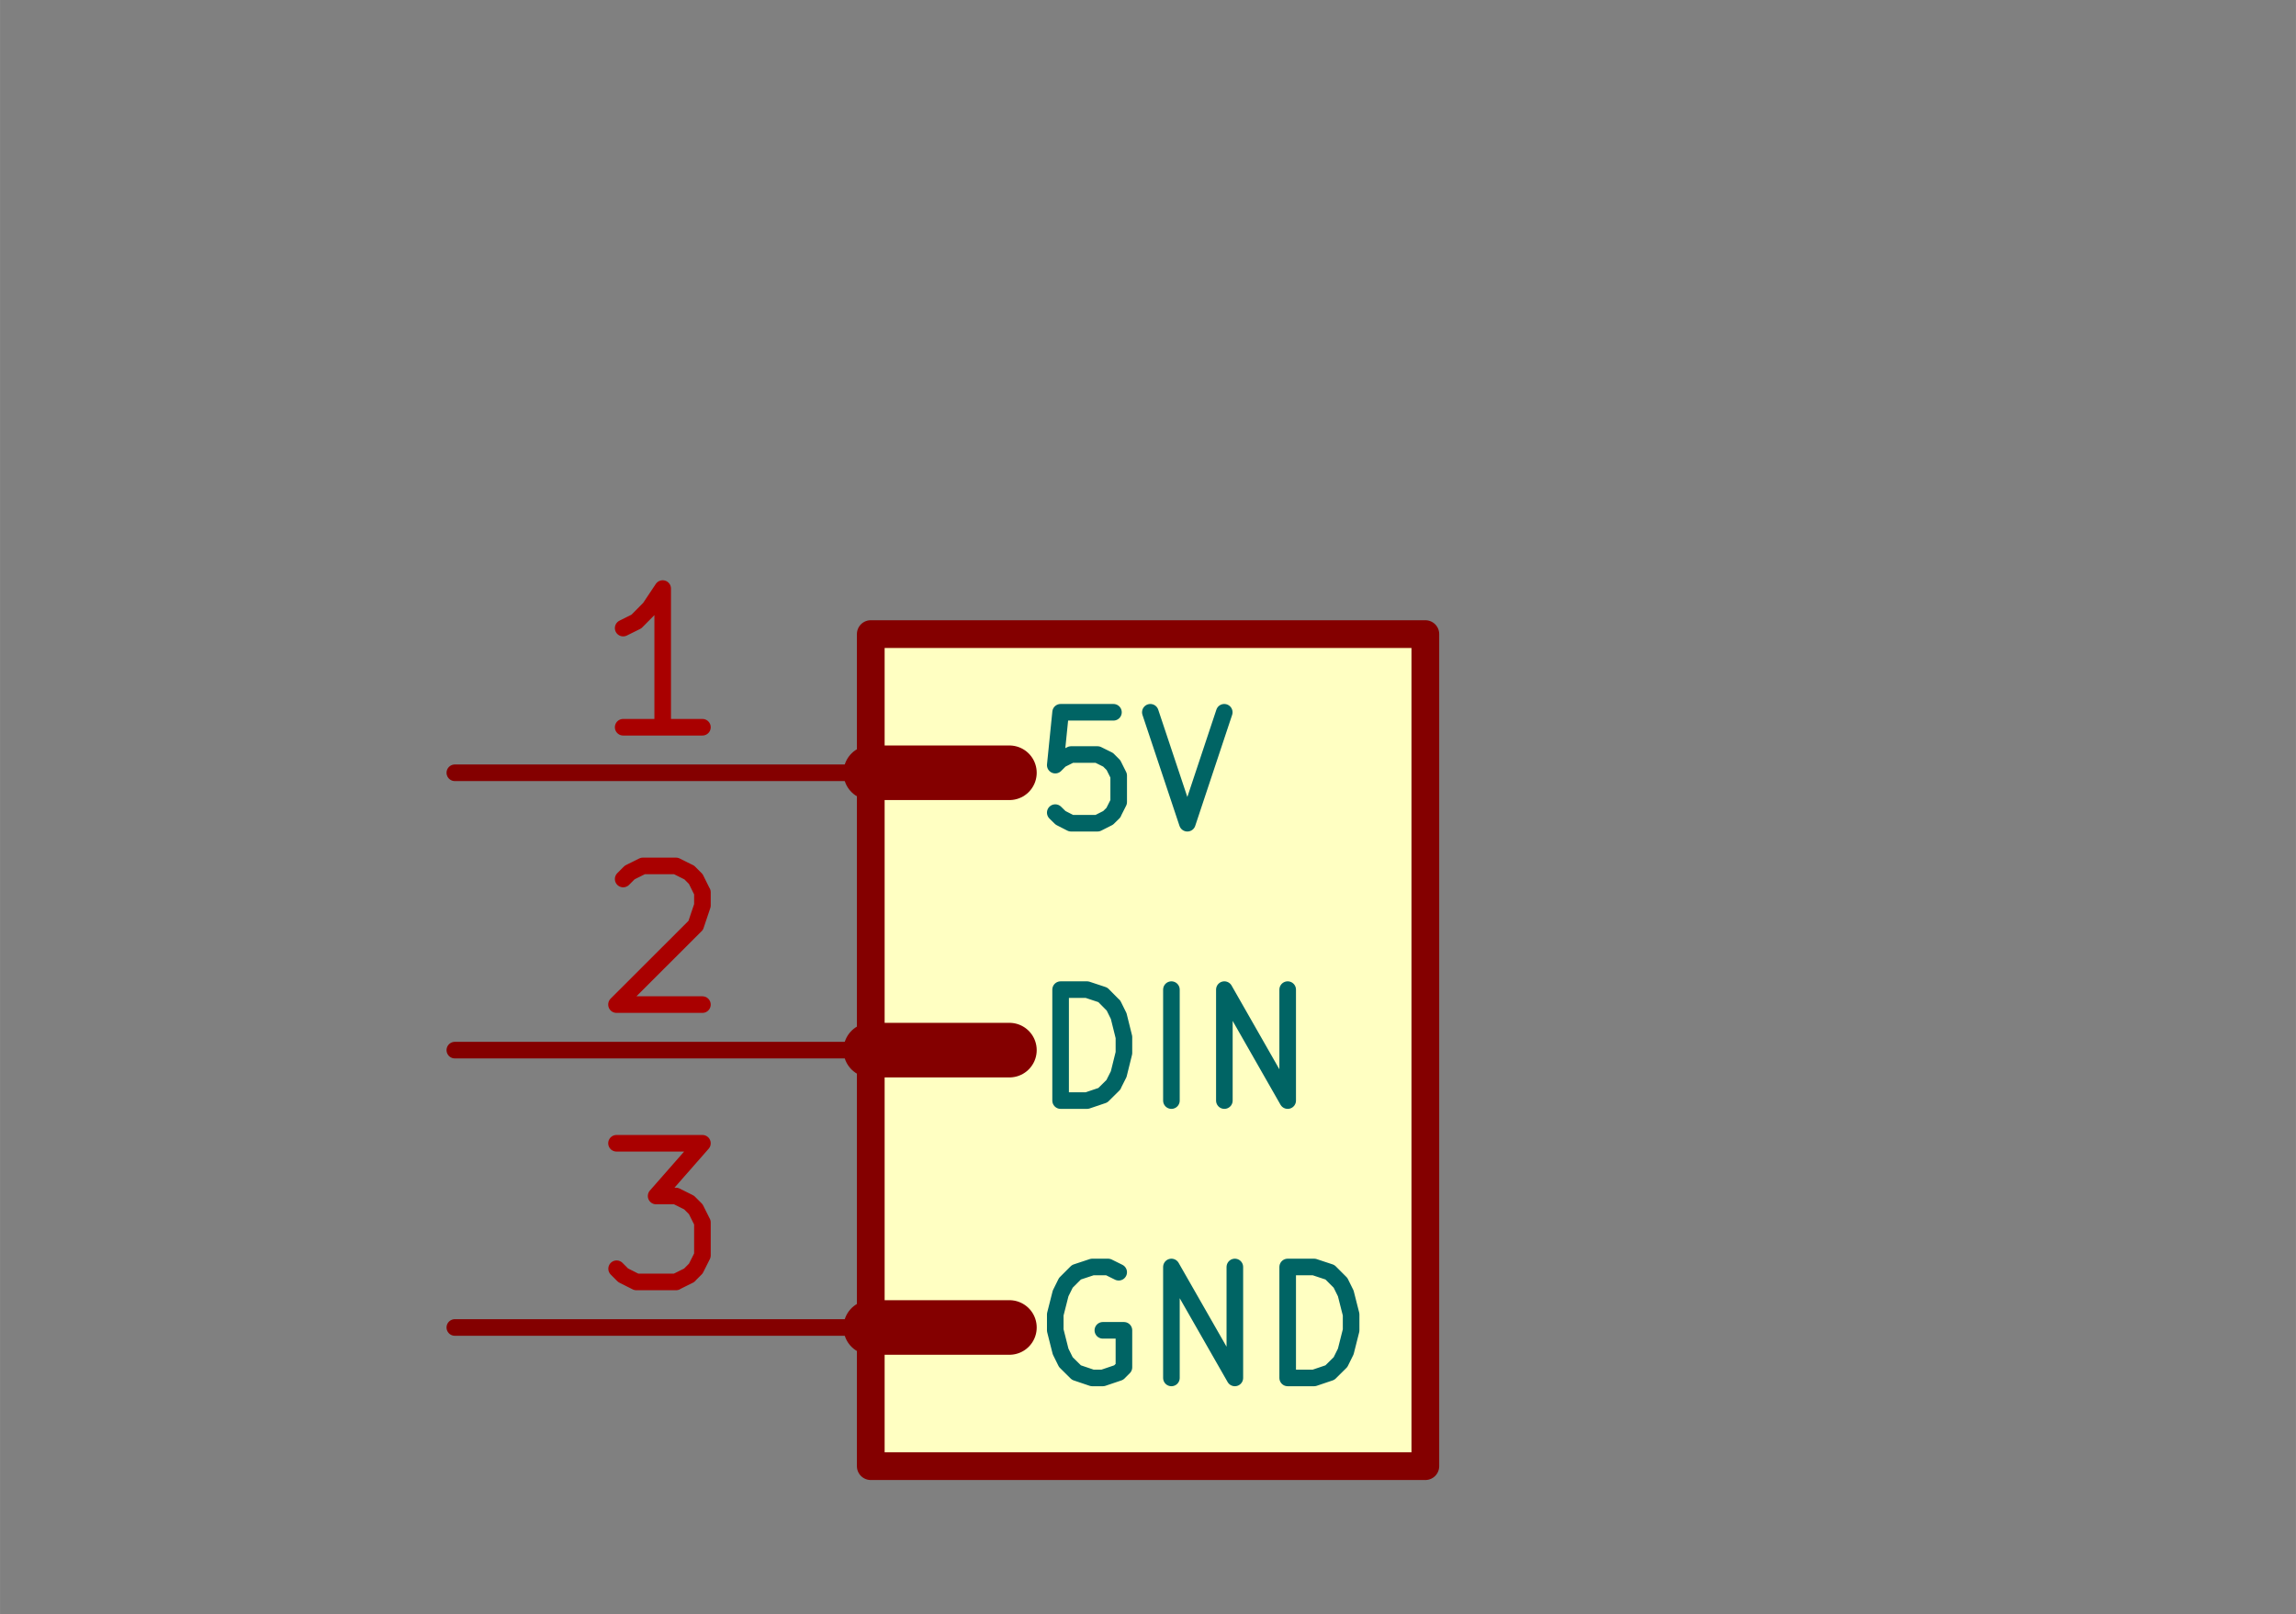 <svg xmlns="http://www.w3.org/2000/svg" width="79.488" height="55.872" viewBox="0 0 21.031 14.783">
    <rect x="0" y="0" width="21.031" height="14.783" fill="#808080" stroke="none"/>
    <g style="fill:#ffffc2;fill-opacity:1;stroke:none">
        <rect width="5.08" height="7.62" x="7.976" y="5.807" rx="0"/>
        <path d="M7.976 7.077h1.27M7.976 9.617h1.27M7.976 12.157h1.27" style="stroke:#840000;stroke-width:.5;stroke-opacity:1;stroke-linecap:round;stroke-linejoin:round;fill:none"/>
    </g>
    <rect width="5.08" height="7.62" x="7.976" y="5.807" rx="0" style="fill:none;stroke:#840000;stroke-width:.254;stroke-opacity:1;stroke-linecap:round;stroke-linejoin:round"/>
    <path d="M7.976 7.077h-3.81" style="fill:none;stroke:#840000;stroke-width:.152;stroke-opacity:1;stroke-linecap:round;stroke-linejoin:round"/>
    <g class="stroked-text" style="fill:none;stroke:#006464;stroke-width:.152;stroke-opacity:1;stroke-linecap:round;stroke-linejoin:round">
        <path d="M10.199 6.523h-.484M9.715 6.523l-.049.484M9.666 7.007l.049-.049M9.715 6.958l.096-.048M9.811 6.91h.242M10.053 6.91l.097.048M10.15 6.958l.048.048M10.199 7.007l.048.096M10.247 7.103v.242M10.247 7.345l-.049.097M10.199 7.442l-.049.048M10.15 7.49l-.097.049M10.053 7.539h-.242M9.811 7.539l-.096-.049M9.715 7.49l-.049-.048M10.537 6.523l.339 1.016M10.876 7.539l.338-1.016"/>
    </g>
    <g class="stroked-text" style="fill:none;stroke:#a90000;stroke-width:.152;stroke-opacity:1;stroke-linecap:round;stroke-linejoin:round">
        <path d="M6.434 6.66h-.726M6.07 6.66V5.39M6.07 5.39l-.12.18M5.95 5.57l-.121.122M5.829 5.692l-.121.06"/>
    </g>
    <path d="M7.976 9.617h-3.81" style="fill:none;stroke:#840000;stroke-width:.152;stroke-opacity:1;stroke-linecap:round;stroke-linejoin:round"/>
    <g class="stroked-text" style="fill:none;stroke:#006464;stroke-width:.152;stroke-opacity:1;stroke-linecap:round;stroke-linejoin:round">
        <path d="M9.715 10.079V9.063M9.715 9.063h.242M9.957 9.063l.145.048M10.102 9.111l.096.097M10.199 9.208l.048.097M10.247 9.305l.048.193M10.295 9.498v.145M10.295 9.643l-.048.194M10.247 9.837l-.049.097M10.199 9.934l-.097.096M10.102 10.03l-.145.049M9.957 10.079h-.242M10.73 10.079V9.063M11.215 10.079V9.063M11.215 9.063l.58 1.016M11.795 10.079V9.063"/>
    </g>
    <g class="stroked-text" style="fill:none;stroke:#a90000;stroke-width:.152;stroke-opacity:1;stroke-linecap:round;stroke-linejoin:round">
        <path d="m5.708 8.05.06-.06M5.768 7.99l.121-.06M5.89 7.93h.302M6.192 7.93l.12.06M6.313 7.99l.06.06M6.373 8.05l.06.121M6.434 8.171v.121M6.434 8.292l-.061.181M6.373 8.474l-.726.725M5.647 9.2h.787"/>
    </g>
    <path d="M7.976 12.157h-3.81" style="fill:none;stroke:#840000;stroke-width:.152;stroke-opacity:1;stroke-linecap:round;stroke-linejoin:round"/>
    <g class="stroked-text" style="fill:none;stroke:#006464;stroke-width:.152;stroke-opacity:1;stroke-linecap:round;stroke-linejoin:round">
        <path d="m10.247 11.651-.097-.048M10.15 11.603h-.145M10.005 11.603l-.145.048M9.86 11.651l-.097.097M9.763 11.748l-.048.097M9.715 11.845l-.049.193M9.666 12.038v.145M9.666 12.183l.049.194M9.715 12.377l.048.097M9.763 12.474l.097.096M9.86 12.57l.145.049M10.005 12.619h.097M10.102 12.619l.145-.049M10.247 12.57l.048-.048M10.295 12.522v-.339M10.295 12.183h-.193M10.73 12.619v-1.016M10.73 11.603l.581 1.016M11.311 12.619v-1.016M11.795 12.619v-1.016M11.795 11.603h.242M12.037 11.603l.145.048M12.182 11.651l.097.097M12.279 11.748l.048.097M12.327 11.845l.049.193M12.376 12.038v.145M12.376 12.183l-.049.194M12.327 12.377l-.048.097M12.279 12.474l-.097.096M12.182 12.57l-.145.049M12.037 12.619h-.242"/>
    </g>
    <g class="stroked-text" style="fill:none;stroke:#a90000;stroke-width:.152;stroke-opacity:1;stroke-linecap:round;stroke-linejoin:round">
        <path d="M5.647 10.47h.787M6.434 10.47l-.424.483M6.01 10.953h.182M6.192 10.953l.12.06M6.313 11.014l.06.06M6.373 11.074l.06.12M6.434 11.195v.302M6.434 11.497l-.061.121M6.373 11.618l-.06.06M6.313 11.679l-.121.06M6.192 11.74h-.363M5.829 11.74l-.121-.061M5.708 11.679l-.06-.06"/>
    </g>
    <g style="fill:none;stroke:#006464;stroke-width:.152;stroke-opacity:1;stroke-linecap:round;stroke-linejoin:round">
        <g class="stroked-text">
            <path d="M-.363-5.831v.907M-.363-4.924l-.06.182M-.423-4.742l-.121.12M-.544-4.622l-.182.06M-.726-4.561h-.12M.423-4.682l.06.06M.484-4.622l-.06.06M.423-4.561l-.06-.06M.363-4.622l.06-.06M.423-4.682v.12M.181-5.77l.121-.061M.302-5.831h.303M.605-5.831l.12.06M.726-5.77l.06.12M.786-5.65v.121M.786-5.529l-.06.121M.726-5.408l-.06.06M.665-5.347l-.12.06M.544-5.287l-.06.06M.484-5.226l-.06.12M.423-5.105v.06"/>
        </g>
        <g class="stroked-text">
            <path d="M-8.346-2.53V-3.8M-8.346-3.8h.484M-7.862-3.8l.121.061M-7.74-3.739l.06.06M-7.68-3.678l.06.12M-7.62-3.557v.181M-7.62-3.376l-.06.121M-7.68-3.255l-.06.06M-7.74-3.194l-.122.06M-7.862-3.134h-.484M-7.076-2.53V-3.8M-6.47-2.53V-3.8M-6.47-3.8l.725 1.27M-5.745-2.53V-3.8M-5.14-2.53V-3.8M-5.14-3.194h.725M-4.415-2.53V-3.8M-3.81-2.53V-3.8M-3.81-3.8h.303M-3.507-3.8l.18.061M-3.326-3.739l.12.121M-3.205-3.618l.06.121M-3.145-3.497l.06.242M-3.084-3.255v.182M-3.084-3.073l-.06.241M-3.145-2.831l-.06.12M-3.205-2.71l-.121.12M-3.326-2.59l-.181.06M-3.507-2.53h-.303M-2.842-2.408h.967M-.907-2.53h-.726M-1.27-2.53V-3.8M-1.27-3.8l-.12.182M-1.39-3.618l-.122.121M-1.512-3.497l-.12.06M-.484-2.53l.665-.846M-.484-3.376l.665.847M.907-3.8h.121M1.028-3.8l.121.061M1.149-3.739l.06.06M1.21-3.678l.06.12M1.27-3.557l.06.242M1.33-3.315v.302M1.33-3.013l-.06.242M1.27-2.771l-.06.121M1.21-2.65l-.061.06M1.149-2.59l-.12.06M1.028-2.53h-.12M.907-2.53l-.12-.06M.786-2.59l-.06-.06M.726-2.65l-.06-.121M.665-2.771l-.06-.242M.605-3.013v-.302M.605-3.315l.06-.242M.665-3.557l.06-.121M.726-3.678l.06-.06M.786-3.739l.121-.06M1.754-3.8h.786M2.54-3.8l-.423.485M2.117-3.315h.181M2.298-3.315l.121.06M2.419-3.255l.06.06M2.48-3.194l.06.12M2.54-3.073v.302M2.54-2.771l-.06.121M2.48-2.65l-.061.06M2.419-2.59l-.12.06M2.298-2.53h-.363M1.935-2.53l-.12-.06M1.814-2.59l-.06-.06M2.782-2.408h.967M3.991-2.892h.605M3.87-2.53l.424-1.27M4.294-3.8l.423 1.27M5.866-2.53l-.423-.604M5.14-2.53V-3.8M5.14-3.8h.484M5.624-3.8l.121.061M5.745-3.739l.06.06M5.806-3.678l.06.12M5.866-3.557v.181M5.866-3.376l-.06.121M5.806-3.255l-.06.06M5.745-3.194l-.12.06M5.624-3.134H5.14M7.076-3.739l-.121-.06M6.955-3.8h-.182M6.773-3.8l-.181.061M6.592-3.739l-.121.121M6.47-3.618l-.06.121M6.41-3.497l-.06.242M6.35-3.255v.182M6.35-3.073l.06.241M6.41-2.831l.06.12M6.47-2.71l.122.12M6.592-2.59l.181.06M6.773-2.53h.121M6.894-2.53l.182-.06M7.076-2.59l.06-.06M7.136-2.65v-.423M7.136-3.073h-.242M8.104-3.194l.181.06M8.285-3.134l.06.06M8.346-3.073l.06.12M8.406-2.952v.181M8.406-2.771l-.06.121M8.346-2.65l-.06.06M8.285-2.59l-.12.06M8.164-2.53H7.68M7.68-2.53V-3.8M7.68-3.8h.424M8.104-3.8l.12.061M8.225-3.739l.06.06M8.285-3.678l.06.12M8.346-3.557v.12M8.346-3.436l-.06.12M8.285-3.315l-.06.06M8.225-3.255l-.121.06M8.104-3.194H7.68"/>
        </g>
    </g>
</svg>
